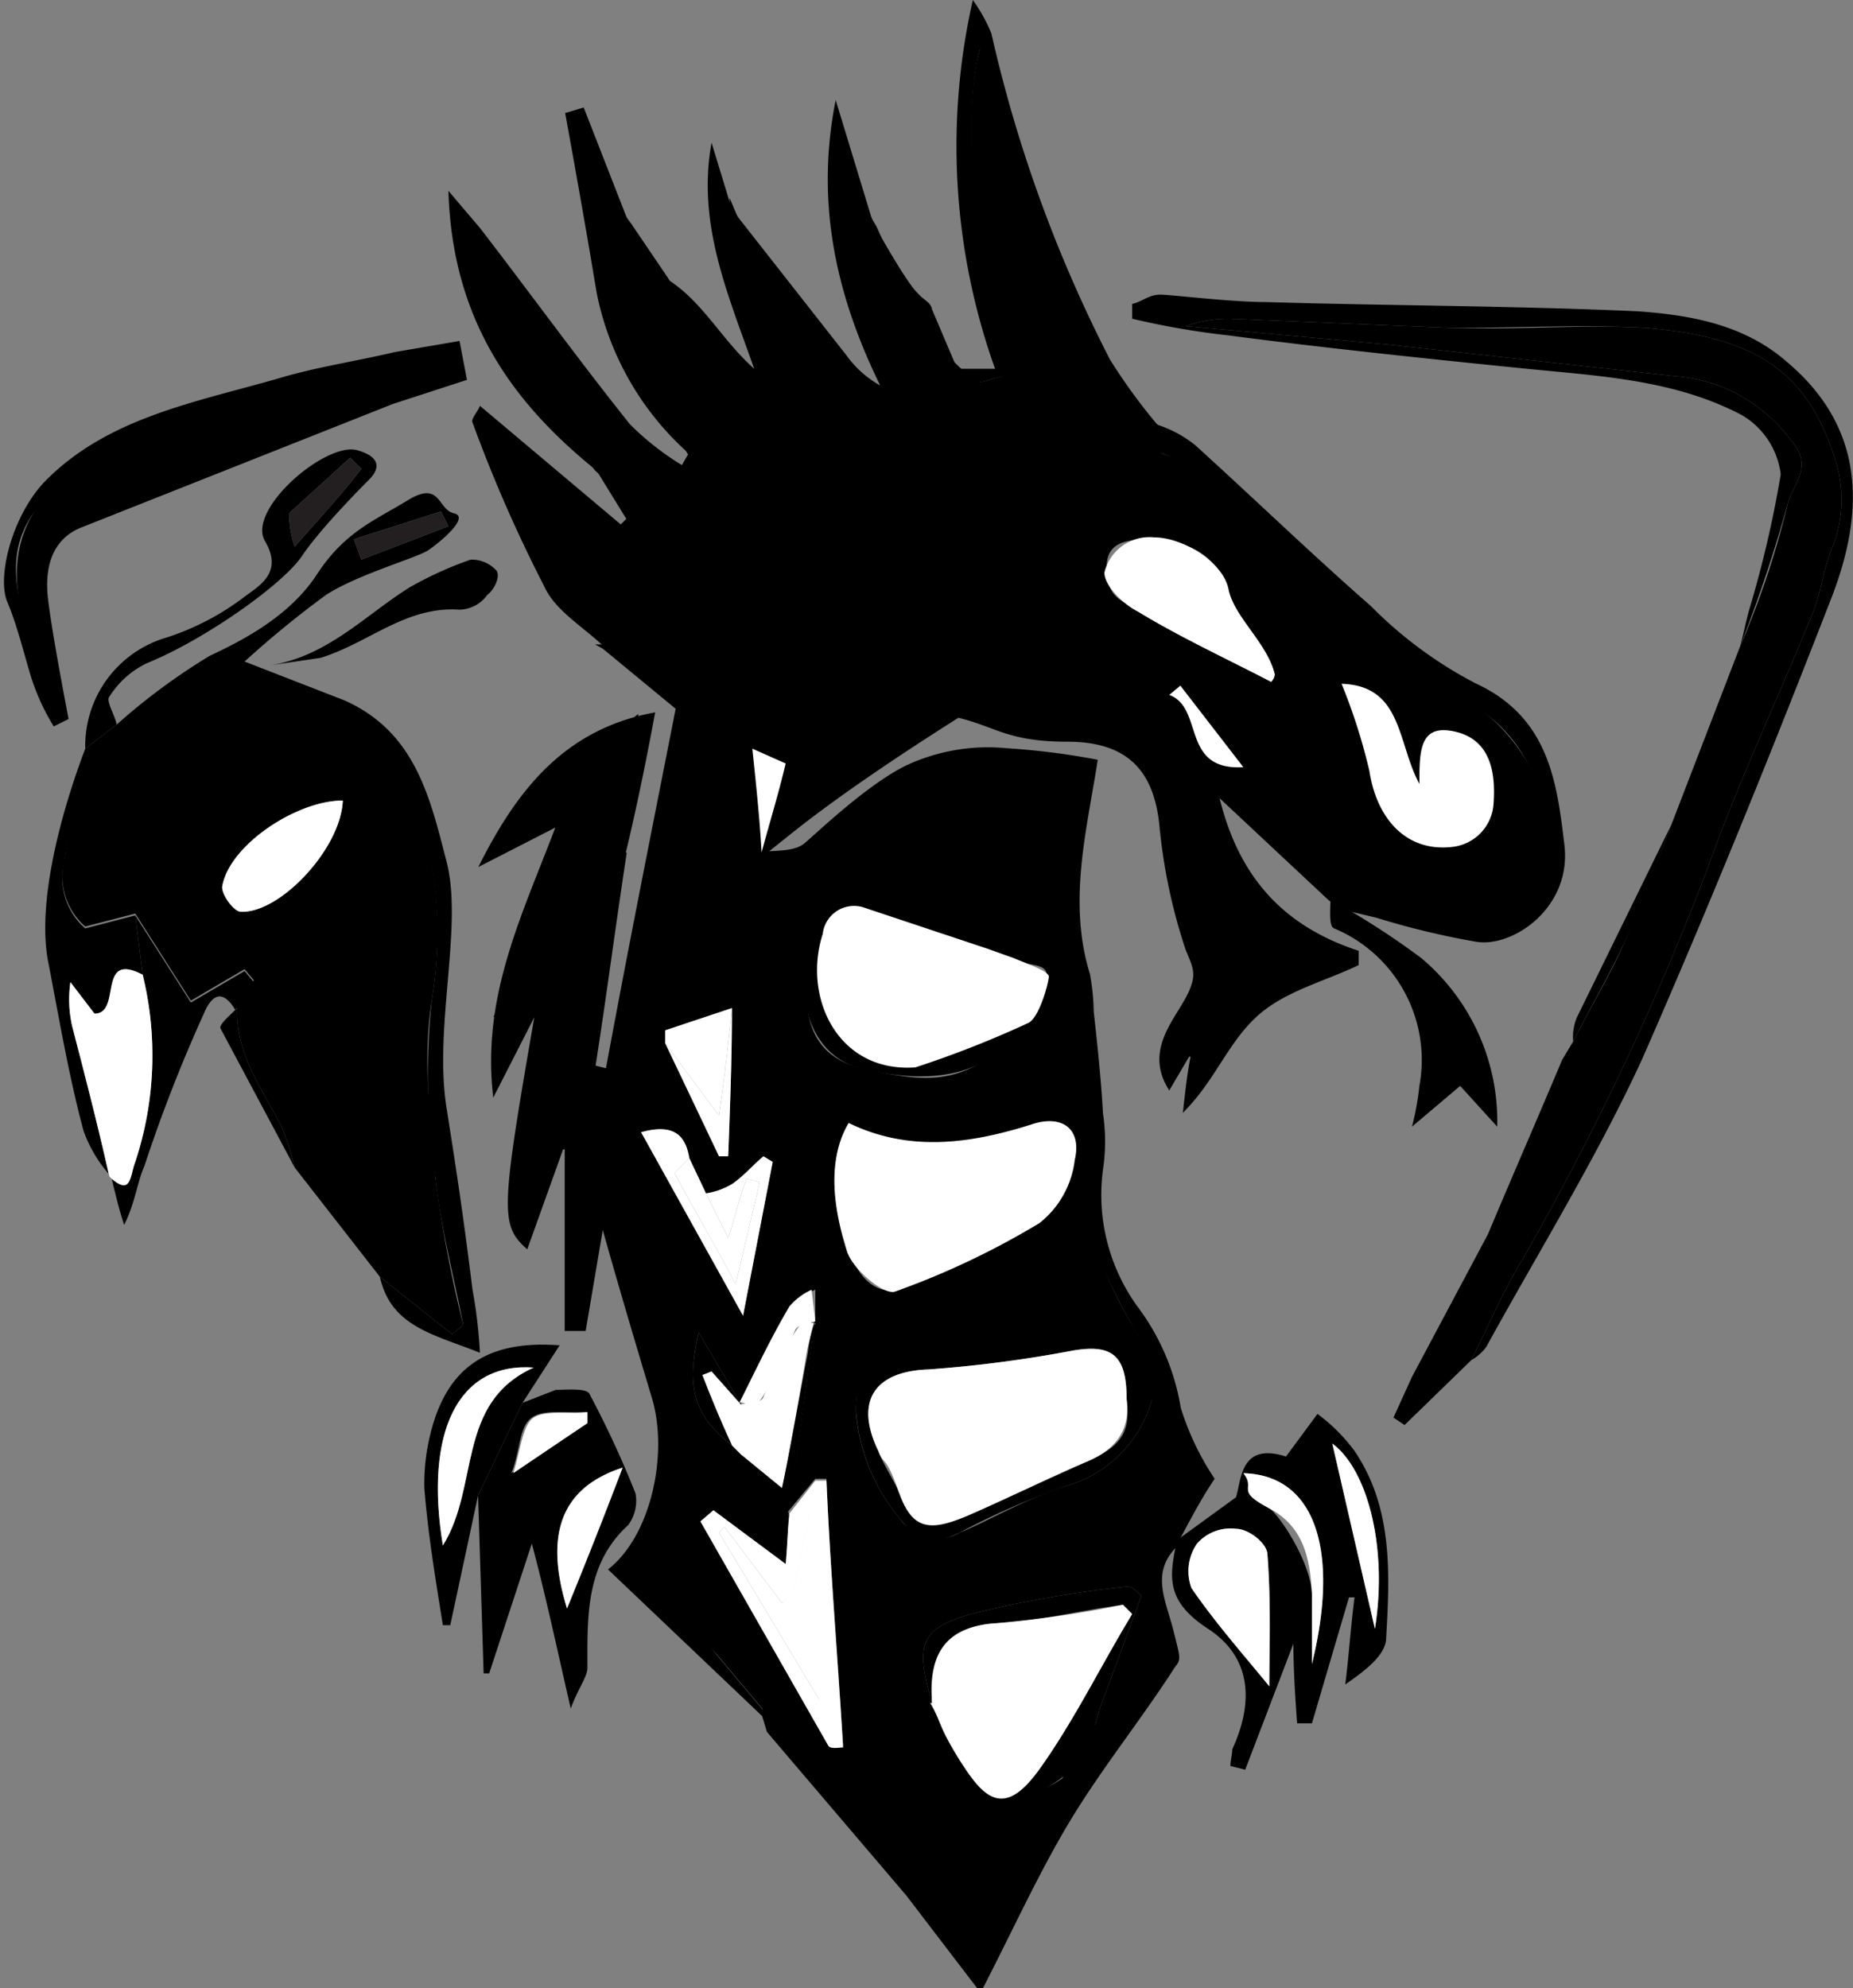 <svg xmlns="http://www.w3.org/2000/svg" width="100" height="107.3" viewBox="0 0 100 107.3"><rect x="0" y="0" width="100" height="107.3" fill="#808080" stroke="none"/><path stroke="#000" stroke-miterlimit="10" stroke-width=".25" d="M34 12.2l1.9 2.8c2.4 3.8 4.7 7.7 9.3 9.3a25.4 25.4 0 0 1-5.8-11c-.2-.6.1-1.3.1-2 2.1 5 5.2 9.1 10.1 11.5-2.4-4-4.8-11.3-4.5-14.1l2.1 3.6a58.5 58.5 0 0 0 2.8 5.5 9.6 9.6 0 0 0 1.8 2.2c.8 1.7 2-.1 3.1.6-2.1-5.1-3-14.1-1.9-17.9.6 2 1.3 4.3 2 6.4 1.5 4.2 2.2 8.9 5.4 12.3a22.3 22.3 0 0 0 2.4 1.9h-.1c-.1.4-.1.8-.2 1.1s1.4.4 1.8.7l9.2 8.7c1.5 1.5 2.9 3.2 5.2 4s5.3 4.8 4.8 8.2c-.1 1.7-2.1 3.9-3.5 4-4.3.3-9.8-3.2-11.7-7.3a30.4 30.4 0 0 0-2.5-4.7c-1-1.4-2.3-2.6-4.2-2.4 1.3 3.1 2.6 6 3.6 9a11.6 11.6 0 0 0 4.2 5.9l2.6 1.6-6 2.1a23 23 0 0 1-.9-3.1c-.5-1.7-1.5-3.5-1.4-5.2.5-4.8-2-7.2-6.7-7.3-1.8-.1-3.4-.8-5.2-1.1l-9.7 6.7c.7-1.2 1.2-2.4 1.8-3.3l-1.8-.8-9.5-5.2h.1c-2.1-3.7-5.1-6.9-6.2-11.5 8 7.5 14.2 9.1 19 8.9-4.9-2.2-9.6-3.6-13.3-7-.9-1.2-2-2.4-2.8-3.6-2-2.8-4-5.5-4.5-9.2 2.6 3.3 4.9 6.5 7.5 9.4s5.6 5.7 9.6 6.6l.4-.7-5.2-3.4-1.4-2.4a23.3 23.3 0 0 1-4.1-13zm38.4 24.7a31.1 31.1 0 0 1 1.5 4.7c.4 2.6 2 4.4 4.5 4.1.9-.2 2.2-1.5 2.2-2.3s0-3.4-2-3.9-2 1-2 2.8c-1.2-2.2-.9-5.3-4.2-5.4zm-3.8-.1a.7.7 0 0 0 .2-.4c-.4-1.7-2-2.7-2.5-4.6s-2-2.7-4-2.8-2.8.4-2.7 1.9 1 1.7 1.8 2.1c2.3 1.4 4.7 2.5 7.2 3.8z"/><path stroke="#000" stroke-miterlimit="10" stroke-width=".25" d="M32.6 34.9l9.5 5.2 1.8.8c-.6.9-1.1 2.1-1.8 3.3l9.6-6.8a32.1 32.1 0 0 0 5.2 1.1c4.7.2 7.2 2.5 6.7 7.3-.1 1.7.9 3.5 1.4 5.3a28.1 28.1 0 0 0 .9 3.1l6-2.2a22.6 22.6 0 0 1-2.6-1.6 12.6 12.6 0 0 1-4.2-5.9c-.8-2.5-2.3-6-3.6-9.1 1.9-.1 3.2 1 4.2 2.5a26.4 26.4 0 0 1 2.5 4.7c1.9 4 7.4 7.5 11.7 7.3 1.4-.1 3.4-2.4 3.6-4 .4-3.4-1.7-7.3-4.9-8.3s-3.7-2.4-5.2-3.9L64.2 25c-.4-.4-1.2-.5-1.8-.8s.1-.7.2-1.1a6.4 6.4 0 0 1 1.8 1c3.2 2.9 6.3 5.9 9.5 8.7a22.7 22.7 0 0 0 5.7 4.2c3.9 1.8 4.3 5.3 4.7 8.6s-2.7 5.4-4.6 5.1a42.7 42.7 0 0 1-5.4-1.3l-1.7-.4-.8-.5-6.2-5.8c1 4.5 3.4 7.3 7.6 8.7v.6c-1.9.9-4 1.4-5.5 2.8s-2.2 3.3-3.7 4.9c.1-.9.2-1.8.4-2.8h-.3l-1 1.7c-1.1-1.9.3-3.4 1-4.7s.4-1.7 0-2.7a29.9 29.9 0 0 1-1.4-6.6c-.3-3.2-1.9-4.7-5.1-4.7s-3.8-.8-5.9-1.3c-1.9 1.2-4.2 2.7-6.3 4.2s-2.9 2.2-4.3 3.3c.4-1.5.9-3.1 1.3-4.8l-1.8-.8c.2 1.9.4 3.8.5 5.6.8-.1 1.8 0 2.4-.5s3.4-3.2 5.5-4.2a10.3 10.3 0 0 1 5.3-.9 39.3 39.3 0 0 1 4.8.6c-.6 3.8-1.6 7.6-.4 11.5a12.3 12.3 0 0 1 .2 2c.2 1.8.4 3.7.5 5.5a10.1 10.1 0 0 1 0 3 10.4 10.4 0 0 0 1.9 7.5 12.3 12.3 0 0 1 2.3 5.4 14.9 14.9 0 0 0 1.8 3.8c-.8 1.2-1.4 2.4-2 3.5h.1c-1.6 1.5-.7 3.1-.3 4.7s.4 1.5.1 1.9c-1.8 2.8-3.9 5.4-5.6 8.2s-3.1 5.9-4.8 9.2l-3.9-5.1-7.5-8.8-.3-1c.2.1.5 0 .6.2l6.7 8 4.3 5.2 4.8-10.1 1.4-2.3 3.3-4.1a1.7 1.7 0 0 0 .3-1c-1.5-3.4.1-6.1 1.8-8.3-.5-1.7-.9-3-1.4-4.4l-.8-.2h.1c.5-1.4-.2-2.5-.9-3.6a34.9 34.9 0 0 1-2.4-5 14.2 14.2 0 0 1-.4-2c-2.4 3-5.1 4.5-9.3 5.5-2.7.6-4.1-.3-4.4-3.1s-.2-4.9-.3-7.3c1.7.3 3 .9 4.3.8 3.2-.3 6.3-.9 9.2-1.3v-6.7c-.3 3.1-3 3.3-4.9 4.4s-4.2 1-6.5.5-3.3-2.6-3.2-5a.5.5 0 0 0-.2-.4c-.7-3 1-4.7 4-3.9l10.2 3.1v-9.6h-1.4c-2.6-.6-5.2-1.1-7.6.9a19.8 19.8 0 0 1-4.4 3.2c-1.9 1-2.8 2.6-3.8 4.3a2.7 2.7 0 0 1-1.2.9 5.4 5.4 0 0 1-1.8 0v-3.9l3.1-.3a9.3 9.3 0 0 1-.3-3.1c.5-2.7 0-3.5-2.9-4.2-1 5-1.9 10.1-3.1 15a30.3 30.3 0 0 0 .6 16.9c1.5 4.5 2.5 8.8-.1 13l4 4.9 2.6 3.1-8.2-7.8c2.3-1.9 3.2-6.3 2.3-9.3s-2-6.7-2.8-9.6l-1 5.9h-.9v-9.8h-.3l-1.9 5.3c-1.3-1.2-1.2-2.2.7-13.1l-2.4 4.7c-.5-5.3 1.7-9.6 3.5-14.4l-4.1 2.1c2-3.9 4.5-7 9.1-7.9-.5 2.7-1 5.1-1.6 7.6l.7-7.4-6.7 5.2.3.5 3.8-1.5-4.9 11.8.7.3 3.1-4.4h.3c-.9 4.1-1.7 8.2-2.6 12.2h.5l3-3.9a24.2 24.2 0 0 1 0-4.7c.5-2.8 1.3-5.5 1.9-8.3-.6 3.9-1.1 7.8-1.7 11.6l.8.2c1.2-6.5 2.5-13 3.8-19.6zm13.2 25.7c-1.5 2.5-.8 4.8-.1 6.9s2 2.4 2.6 2.2a42.9 42.9 0 0 0 7.8-3.7 6.1 6.1 0 0 0 1.9-3.4 1.7 1.7 0 0 0-2.4-1.9c-3.2 1-6.5 1.5-9.8-.1zm3.6-3a55.3 55.3 0 0 0 6.1-2.4c.6-.3 1-1.6 1.1-2.5s-1.2-.7-1.9-1l-1.4-.5-6.6-2.2a1.7 1.7 0 0 0-2.3 1.4c-1.1 3.4.8 7.5 5 7.2zM63.7 37l-.6.5c1.9.7.6 4.1 4 3.9z"/><path d="M20.5 68.9L15.9 63a14.2 14.2 0 0 0-.7-2.2c-1.1-2.1-2.5-4-2.4-6.4h-.1l1-1.5-.5-.6-2.9 1.7-3-4.7-2.7.7a3.6 3.6 0 0 1-1.1-3.7c.4-3.8 3.2-5.3 5.6-7.4a7 7 0 0 1 3-1.7c5.1-.7 8.8 1.5 10.3 5.9a22 22 0 0 1 .9 10.9c-.5 3.1-.1 6.4.2 9.6a69.8 69.8 0 0 0 1.5 7.9l-.6.5zm-2-25.7c-2.5 0-6.1 2.4-6.5 4.6-.1.4.6 1.4 1 1.4 2.1.1 5.4-3.4 5.5-6zm65.8 14l.6-1c.9-1.8 1.9-3.4 2.7-5.2s1.8-4.4 2.6-6.5l3.7-9.6a47.3 47.3 0 0 0 2.6-7.8c.3-1 1.4-2 .1-3.4a8.5 8.5 0 0 0-6.2-3.4L75 18.6l-11-1a6.7 6.7 0 0 1 2.4-.4l12 .5c4.1.1 7-.2 10.5 0 5.8.5 8.7 2.3 10.2 7.3a6.9 6.9 0 0 1-.2 4.5c-.5 1.2-.6 2.3-1 3.4-1.9 4.7-4.1 9.3-5.8 14.1a147.8 147.8 0 0 1-9.9 20.9c-1.1 1.8-1.9 3.7-2.8 5.5l-3.6 3.5-.6-.4 1-2.2 4.1-7.7c1.3-3.1 2.7-6.3 4-9.4z"/><path d="M79.4 73.4c.9-1.8 1.7-3.7 2.8-5.5A147.8 147.8 0 0 0 92.1 47c1.7-4.8 3.9-9.4 5.8-14.1.4-1.1.5-2.2 1-3.4a6.9 6.9 0 0 0 .2-4.5c-1.5-5-4.4-6.8-10.2-7.3-3.5-.2-7 0-10.5 0l-12-.5a6.7 6.7 0 0 0-2.4.4l11 1 15.4 1.7a8.5 8.5 0 0 1 6.2 3.4c1.3 1.4.2 2.4-.1 3.4a79.2 79.2 0 0 1-2.6 7.8c.2-.7.3-1.3.5-2a59.5 59.5 0 0 0 1.7-7.3 4.3 4.3 0 0 0-2.1-3.2c-3.6-1.9-7.6-2.1-11.6-2.5s-10.8-1.1-16.1-1.8a43.4 43.4 0 0 1-5.2-.9v-.8c.5-.1.9-.5 1.5-.5s3.8.4 5.7.4c6.7.2 13.5.2 20.1.5 2.8.2 5.7.7 8 2.7 4.3 3.6 4.2 8.1 2.5 12.6-3.3 8.5-6.7 16.9-10.3 25.1-2.5 5.4-5.6 10.4-8.4 15.5a2.7 2.7 0 0 1-.8.7zm-58.9-4.5l3.9 3.1.6-.5c-.5-2.6-1.2-5.2-1.5-7.9a38.1 38.1 0 0 1-.2-9.6 22 22 0 0 0-.9-10.8c-1.5-4.4-5.2-6.6-10.3-5.9a7 7 0 0 0-3 1.7c-2.4 2.1-5.2 3.6-5.6 7.4a3.6 3.6 0 0 0 1.1 3.7l2.7-.7.4 3.2c-2.5-1.3-1.1 2.1-2.6 2.1L3.8 53a6.5 6.5 0 0 0 .1 2.4c.7 2.7 1.4 5.4 2 8.1H6A7.3 7.3 0 0 1 4.5 61c-.8-3-1.3-6-1.9-9.1s.6-7.8 2-11.5l1.7-1.3a33.9 33.9 0 0 1 5-3.7c1.7-.8 4.3-2.1 5.8-4.4s3.1-2.9 4.9-4 1.6.5 2.5.7-.8 1.6-1.4 2-3.8 1.3-5.5 2.4a52.8 52.8 0 0 0-4.4 3.6l5.4 2.1c3.8 1.7 4.6 5.2 5.5 8.7s-.7 8.9 0 13.3 1 6.6 1.4 9.8a26.6 26.6 0 0 1 .4 3.4c-2.5-1-4.8-1.4-5.4-4.1zm-1.4-39.8l.4 1.1 4.7-1.8-.4-.8zm44.3 54.1l3.3-2.4c.3-.9.2-3 2.7-2.2l1.7-2.3a9.5 9.5 0 0 1 2 2c2.1 3.1 1.9 6.7 1.7 10.2-.1.9-1.2 1.7-2.2 2.4.2-1.6.3-3.2.5-4.7h-.3l-2 6.8H70c-.1-1.4-.2-2.9-.2-4.3l-2.6 6.8-.8-.2c0-.3.1-.6.1-.9 1.2-2.6 1-5-1.3-6.5s-2.1-2.8-1.7-4.7zm5.1 7.8c0-2 .1-4.5-.1-7.1 0-.6-1-1.4-1.7-1.4a2.4 2.4 0 0 0-2.1.8 2.6 2.6 0 0 0-.3 2.4c1.3 1.9 2.9 3.7 4.2 5.3zm-1.4-11.5c.7.9.9 1.6 1.4 1.9s2.2 2.8 2.3 4.6v3.8c1.5-6.1.2-10.2-3.7-10.3zm4.8-1.6l2.3 10c.7-4.4-.4-8.6-2.3-10zm-43.7-2.2L30 75c.6 0 1.6-.1 1.8.2a52.9 52.9 0 0 1 2.5 5.4 2.2 2.2 0 0 1-.4 1.7c-2.3 2.1-2.2 4.9-2.2 7.7 0 .5-.5 1.1-.9 2.2-.8-3.5-1.4-6.3-2.1-8.9l-2.3 7h-.3l-.3-9.6zm2.4 11.1c.9-2.2 1.9-4.7 3-7.6-3.4 1.1-4.2 3.7-3 7.6zm1.1-10v-.6c-1 .1-2.3-.2-3 .3s-.6 1.7-1.1 3zm-6.9-58.4l.4 2.1-4 1.3-16.9 6.7c-1.6.7-1.9 2.3-1.7 3.9s.7 4.3 1.1 6.4l-.8.4a12 12 0 0 1-1.1-2.3c-.3-.8-.8-3-1.4-4.4s.3-4.8 2.1-6.6c3.4-3.4 8.1-4.2 12.6-5.5 2-.6 4.1-.9 6.2-1.4zM22.2 20h-.4c-5.4 1.6-11.1 2.7-16.3 5s-5.6 5.7-3.3 10.5a2.4 2.4 0 0 0 0-1.2c-1-4-.2-5.9 3.5-7.5zm10 5.4c3.7 3.4 8.4 4.8 13.3 7-4.8.2-11-1.4-19-8.9 1.1 4.6 4.1 7.8 6.2 11.5-1.1-1.1-2.7-2-3.3-3.3a77.5 77.5 0 0 1-3.9-8.9c-.1-.2.3-.6.4-.9l7.6 6.4.3-.3zm30.5-2.2a22.3 22.3 0 0 1-2.4-1.9c-3.2-3.4-3.9-8.1-5.4-12.3-.7-2.1-1.4-4.4-2-6.4-1.1 3.8-.2 12.8 1.9 17.9-1.1-.7-2.3 1.1-3.1-.6h2A35.7 35.7 0 0 1 52.5 0a8.8 8.8 0 0 1 1 1.8 74.3 74.3 0 0 0 6.4 17.6 30.8 30.8 0 0 0 2.8 3.8z"/><path d="M37.2 24.4l5.2 3.4-.4.7c-4-.9-7-3.5-9.6-6.4s-4.9-6.1-7.5-9.5c.5 3.8 2.5 6.5 4.5 9.2s1.9 2.4 2.8 3.6c-4.6-3.7-7.8-8.2-8-15.1l1.7 2c2.7 3.5 5.3 7.1 8.1 10.6a15.1 15.1 0 0 0 2.8 2.2zm34.6 24.1l.8.5a41.5 41.5 0 0 1 4.1 2.7 11.5 11.5 0 0 1 4.1 9.1l-2-2.2-2.6 2.2a15.1 15.1 0 0 0 .4-2.2 7.7 7.7 0 0 0-4.6-8.5c-.3-.1-.2-1-.2-1.6zM47.2 12.3l-2.1-3.6c-.3 2.8 2.1 10.1 4.5 14.1-4.9-2.4-8-6.5-10.1-11.5l6.2 7.9a5.5 5.5 0 0 0 1.8 1.6c-2.4-4.9-3.5-9.9-2.4-15.4z"/><path d="M39.5 11.3c0 .7-.3 1.4-.1 2a25.4 25.4 0 0 0 5.8 11c-4.6-1.6-6.9-5.5-9.3-9.3 2 1.2 3 3.3 4.8 4.9-1.4-4-3.1-7.8-2.3-12.2zM28.2 75.7l-2.4 5-1.5 7h-.4c-.4-2.5-.8-4.9-1-7.4a11.2 11.2 0 0 1 .4-3.2c.9-3.3 3-4.8 6.9-4.5zm-4.3 7.7c2-3.2.7-7.7 4.9-9.6-4.1-.3-5.9 3.5-4.9 9.6zM6.3 39.1l-1.7 1.3a6.1 6.1 0 0 1 4.4-6 14.1 14.1 0 0 0 4.2-2.2c.8-.6 2.1-1.3 1.1-3s3.3-5.4 5-4.9.8 1.4.6 1.6-2.6 2.6-3.6 4.1-5.2 4.5-8.4 5.8a4.9 4.9 0 0 0-2 1.8c-.2.2.3 1 .4 1.5zm13.2-13.8l-.6-.6-3.3 3a6 6 0 0 0 .3 1.8c1.5-1.7 2.6-2.9 3.6-4.2zM7.7 52.6l-.4-3.2 3 4.7 2.9-1.7.5.6-1 1.5c-.6-1-1.2-1-1.7.2a81.8 81.8 0 0 0-3.2 8.2c-.4.9-.5 2-1.1 3.2-.3-.9-.5-1.8-.7-2.6h-.1c1.2 1 1.1-.1 1.4-.8a18.3 18.3 0 0 0 .4-10.1zM34 12.2L31.8 9c.2 4.7 1.2 9.1 4.1 13 .5.8.9 1.7 1.3 2.5a15.7 15.7 0 0 1-5-8.7c-.6-3.6-1.1-6.4-1.7-9.7l1-.3zM14.6 35.9c3.1-.5 5.1-2.7 7.5-4.2a19.6 19.6 0 0 1 3.3-1.5 1.8 1.8 0 0 1 1.4.6c.2.3-.1 1-.5 1.3a1.9 1.9 0 0 1-1.5.8c-2.9-.2-4.9 1.8-7.5 2.6z"/><path d="M12.8 54.4c-.1 2.4 1.3 4.3 2.4 6.4a14.2 14.2 0 0 1 .7 2.2l-4-7.5c-.1-.2.5-.7.9-1.1zm77.4-9.9c-.8 2.1-1.6 4.4-2.6 6.5s-1.8 3.4-2.7 5.2a2.7 2.7 0 0 1 .2-1.3l5.1-10.4zm-5.9 12.7c-1.3 3.1-2.7 6.3-4 9.5 1.3-3.2 2.7-6.4 4-9.5zM51.7 20a9.6 9.6 0 0 1-1.8-2.2c-1-1.8-1.8-3.7-2.7-5.6.6 1 1.2 2.1 1.9 3.1s1.1.9 1.2 1.4zm28.6 46.6l-4.1 7.7z"/><path fill="#fff" d="M72.4 36.9c3.3.1 3 3.2 4.2 5.4 0-1.8 0-3.3 2-2.8s2.1 2.5 2 3.9a2.5 2.5 0 0 1-2.2 2.3c-2.5.3-4.1-1.5-4.5-4.1a31.1 31.1 0 0 0-1.5-4.7zm-3.8-.1c-2.5-1.3-4.9-2.4-7.2-3.8-.8-.4-1.8-1.4-1.8-2.1a2.5 2.5 0 0 1 2.7-1.9c1.5 0 3.7 1.3 4 2.8s2.1 2.9 2.5 4.6a.7.7 0 0 1-.2.4z"/><path d="M62.2 75.4l.8.2c.5 1.4.9 2.7 1.4 4.4-1.7 2.2-3.3 4.9-1.8 8.3a1.7 1.7 0 0 1-.3 1L59 93.4c.2-.6.3-1.1.5-1.6l2.1-5.7-.6-.5a61.9 61.9 0 0 0-8.6 1.5c-2.8.8-3 1.7-2.1 4.8.5 1.4.7 3 1.5 4.2s3.6 1.4 5.9-.4l-4.9 10.1-4.2-5.2-6.7-8c-.2-.2-.5-.1-.7-.2h.1l-2.6-3.1c-1.4-1.5-2.6-3.1-4-4.8 2.5-4.2 1.5-8.6 0-13a29.8 29.8 0 0 1-.5-17c1.2-4.9 2-9.9 3.1-14.9 2.9.7 3.3 1.5 2.8 4.1-.2.9.2 1.8.3 3.2l-3.1.3V51h1.9a2.1 2.1 0 0 0 1.1-.8c1-1.8 1.9-3.4 3.9-4.3a23.6 23.6 0 0 0 4.4-3.2c2.3-2.1 4.9-1.5 7.5-1l1.4.2v9.5l-10.2-3c-3-.8-4.7.9-4 3.9a.5.5 0 0 1 .2.4c-.1 2.4.4 4.4 3.2 5s4.4.8 6.5-.5 4.6-1.3 4.9-4.4v6.7c-2.9.4-6 1-9.2 1.3-1.3.1-2.6-.5-4.3-.8.1 2.4.1 4.9.3 7.3s1.7 3.7 4.4 3.1c4.2-1 6.9-2.5 9.3-5.5a14.2 14.2 0 0 0 .4 2 23.8 23.8 0 0 0 2.4 5.1c1 1.5 1.4 2.2.9 3.6l-.6-.9c-.6-2.2-1.9-2.9-4.1-2.5l-8.4.9c-2 .2-3.1 1-3 3.2a10.3 10.3 0 0 0 2.4 5.7 2.4 2.4 0 0 0 3.2.7c1.3-.5 3.7-1.9 5.7-2.5a6.7 6.7 0 0 0 4.7-4.8zm-22.2.4l-2.3-3.9c-.7 3.1-.2 4.5 1.8 6.1l.5.5 2.6 3.2-.2 2.7-3.9-2.9-.7.6 6.9 12.1h.8c-.3-5-.7-9.7-.9-14.4H44l-1.5 1.8c.6-3.5 1-7 1.5-10.5v-1.5a2.7 2.7 0 0 0-1.2.9c-1 1.7-1.9 3.4-2.8 5.2zm-.5-21.4l-3.6 1.2v.7l2.9 6h.5c.1-2.6.2-5.2.2-7.9zm-1.4 10l-.9-1.9c-.2-1.2-.8-1.9-2.6-1.4l5.5 9.9 1.6-8.3-.5-.3c-.6.5-1.1 1.1-1.7 1.5a3.9 3.9 0 0 1-1.4.5z"/><path fill="#fff" d="M45.8 60.6c3.3 1.6 6.6 1.1 9.8.1 1.7-.6 2.8.2 2.4 1.9a5.1 5.1 0 0 1-1.9 3.4 42.9 42.9 0 0 1-7.8 3.7c-.6.2-2.3-1.2-2.6-2.2s-1.4-4.4.1-6.9zm3.6-3c-4.2.3-6.1-3.8-5-7.2a1.7 1.7 0 0 1 2.3-1.4l6.6 2.2 1.4.5c.7.3 1.9.7 1.9 1s-.5 2.2-1.1 2.5a55.3 55.3 0 0 1-6.1 2.4z"/><path d="M33.7 46.1c-.6 2.7-1.4 5.4-1.9 8.2a25.3 25.3 0 0 0 0 4.8l-3 3.9h-.5c.9-4.1 1.7-8.1 2.6-12.2h-.3l-3.1 4.4-.7-.2 4.9-12-3.8 1.4-.3-.5 6.7-5.2c-.3 3.1-.5 5.2-.6 7.4zm23.9 49.6c-2.2 1.8-4.7 2.1-5.9.4s-1-2.8-1.5-4.2c.6 1 1 2.1 1.6 3.1s2.9 2.3 4.2.6 3.4-5.7 5.1-8.5l-.5-.5c-2.3.3-4.6.9-6.9 1s-3.6 1.8-3.4 4.3c-.9-3.1-.7-4 2.1-4.8a61.9 61.9 0 0 1 8.6-1.5l.6.5-2.1 5.7c-.2.5-.3 1-.5 1.6a15.8 15.8 0 0 1-1.4 2.3z"/><path fill="#fff" d="M63.7 37l3.4 4.4c-3.4.2-2.1-3.2-4-3.9zm-22.6 9c-.1-1.8-.3-3.7-.5-5.6l1.8.8c-.4 1.7-.9 3.3-1.3 4.8zm-22.6-2.8c-.1 2.6-3.4 6.1-5.5 6-.4 0-1.1-1-1-1.4.4-2.2 4-4.6 6.5-4.6zM7.7 52.6a18.3 18.3 0 0 1-.4 10.1c-.3.8-.2 1.9-1.4.8-.6-2.7-1.3-5.4-2-8.1a6.5 6.5 0 0 1-.1-2.4l1.3 1.7c1.5 0 .1-3.4 2.6-2.1z"/><path fill="#231f20" d="M19.1 29.1l4.7-1.5.4.8-4.7 1.8z"/><path fill="#fff" d="M68.5 91c-1.3-1.6-2.9-3.4-4.2-5.3a2.6 2.6 0 0 1 .3-2.4 2.4 2.4 0 0 1 2.1-.8c.7 0 1.7.8 1.7 1.4.2 2.6.1 5.1.1 7.1zm-1.4-11.5c3.9.1 5.2 4.2 3.7 10.3V86c-.1-1.8-.4-3.6-2.3-4.6s-.7-1-1.4-1.9zm4.8-1.6c1.9 1.4 3 5.6 2.3 10zm-41.3 8.9c-1.2-3.9-.4-6.5 3-7.6-1.1 2.9-2.1 5.4-3 7.6zm1.1-10l-4 2.7c.4-1.3.5-2.6 1.1-3s1.9-.2 2.9-.3z"/><path stroke="#000" stroke-miterlimit="10" stroke-width=".25" d="M22.2 20L5.7 26.8c-3.7 1.6-4.5 3.5-3.5 7.5a2.4 2.4 0 0 1 0 1.2C-.1 30.7 1 26.8 5.5 24.9s10.9-3.4 16.3-5z"/><path fill="#fff" d="M23.9 83.4c-1-6.1.8-9.9 4.9-9.6-4.2 1.9-2.9 6.4-4.9 9.6z"/><path fill="#231f20" d="M19.5 25.3c-1 1.3-2.1 2.5-3.6 4.2a6 6 0 0 1-.3-1.8l3.3-3z"/><path d="M62.2 75.4a6.7 6.7 0 0 1-4.7 4.8 41.1 41.1 0 0 0-5.7 2.5c-1.9.9-2.3.4-3.2-.7a10.3 10.3 0 0 1-2.4-5.8c-.1-2.2 1-3 3-3.2s5.6-.5 8.4-.9 3.5.3 4.1 2.5l.6.9zm-1.4.1c0-2.4-.8-3-3-2.6a67.6 67.6 0 0 1-7.7 1c-2.9.1-4 1.7-2.7 4.4.3.8.8 1.5 1.1 2.2s2.1 2 3.7 1.3l6.4-2.9c2.1-.9 2.4-1.8 2.2-3.4z"/><path fill="#fff" d="M42.5 81.8l1.5-1.9h.6c.2 4.7.6 9.5.9 14.4-.2 0-.7.1-.8-.1l-6.9-12.1.7-.6 3.9 2.9c.1-1 .1-1.9.2-2.7zm1.7 9.9v-10h-.5l-.9 4.3-.6.5-3.1-4.1-.3.3zM40 78.5l-.5-.5c-.6-1.3-1.1-2.5-1.6-3.8l.5-.2 1.6 1.8h-.1c.5-.1 1.2-.1 1.3-.4s1-2.4 1.7-3.5.7-.4 1.1-.5a7.8 7.8 0 0 0-.5 1.8c-.4 2.5-.9 5-1.3 7.3zm-1.9-14.1a3.9 3.9 0 0 0 1.4-.5c.6-.4 1.1-1 1.7-1.5l.5.3-1.6 8.3-5.5-9.9c1.8-.5 2.4.2 2.6 1.4l-.8.8c1 1.9 2.1 3.7 3.3 6l1.3-5.5-.7-.2c-.4 1-.6 2-1 3.2zm-2.2-8.1v-.7l3.6-1.2c-.2 1.9-.4 3.8-.7 5.8z"/><path fill="#fff" d="M38.1 64.4l1.2 2.4c.4-1.2.6-2.2 1-3.2l.7.2-1.3 5.5c-1.2-2.3-2.3-4.1-3.3-6l.8-.8z"/><path d="M40 78.5l2.2 1.8c.5-2.3.9-4.8 1.4-7.3a8 8 0 0 1 .4-1.8c-.5 3.5-.9 7-1.5 10.6z"/><path fill="#fff" d="M35.9 56.3l2.9 3.9c.3-2 .5-3.9.7-5.8 0 2.7-.1 5.3-.2 8h-.5zm8.1 15c-.4.1-1 .2-1.1.5s-1 2.4-1.7 3.5-.8.3-1.3.4c.9-1.8 1.7-3.5 2.7-5.2a3.4 3.4 0 0 1 1.2-.9z"/><path d="M40 75.8L38.4 74l-.5.2c.5 1.3 1 2.5 1.6 3.8-2-1.6-2.5-3-1.8-6.1z"/><path fill="#fff" d="M50.3 91.9c-.2-2.5.6-4.1 3.4-4.3a60 60 0 0 0 6.9-1l.5.5c-1.7 2.8-3.2 5.9-5.1 8.5s-3 1.3-4.2-.6-1-2.1-1.6-3.1zm10.5-16.4c.2 1.6-.5 2.7-2.2 3.4s-4.3 2-6.4 2.9-3 .7-3.7-1.3-.8-1.4-1.1-2.2c-1.3-2.7-.2-4.3 2.7-4.4a67.6 67.6 0 0 0 7.7-1c2.2-.4 3 .2 3 2.6zM44.2 91.7l-5.4-9 .3-.3 3.1 4.1.6-.6.9-4.3h.5z"/></svg>